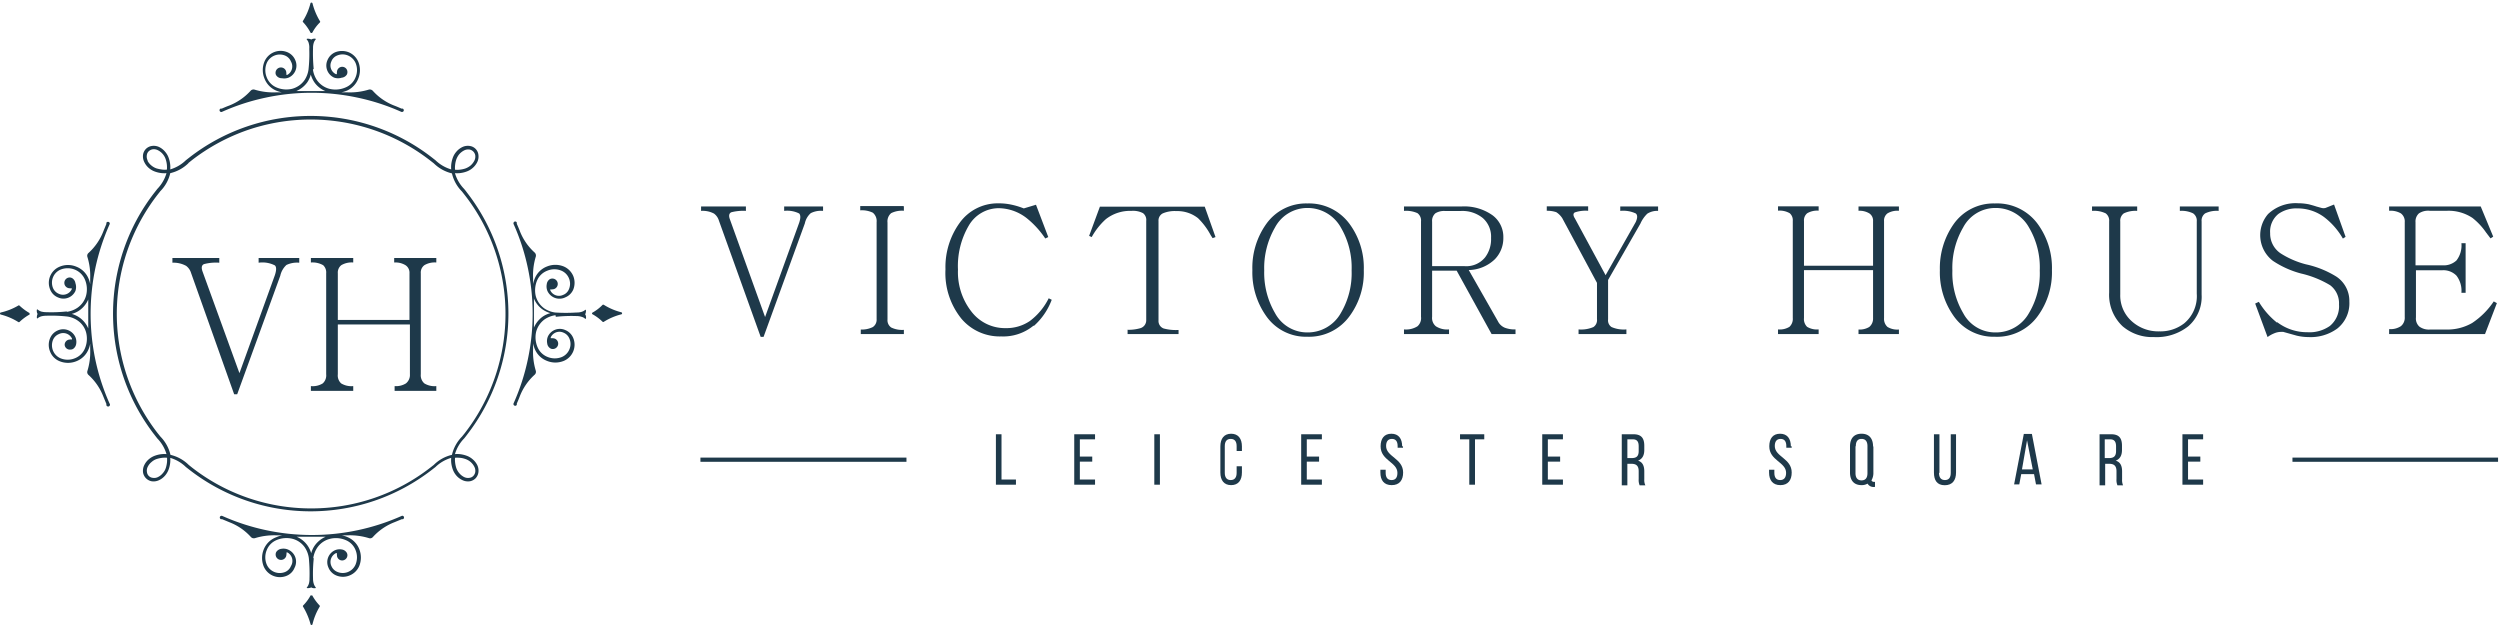 <svg id="logo-victory-house" class="logo" xmlns="http://www.w3.org/2000/svg" xmlns:xlink="http://www.w3.org/1999/xlink" viewBox="0 0 232 58"><defs><style>.cls-1,.cls-4{fill:none;}.cls-2{fill:#1e394a;}.cls-3{clip-path:url(#clip-path);}.cls-4{stroke:#1e394a;stroke-miterlimit:10;stroke-width:0.39px;}</style></defs><title>Artboard 1</title><path class="cls-2" d="M76.38,19.16v.41a2.1,2.1,0,0,0-1.14.21,1.73,1.73,0,0,0-.55.95L70.86,31.26h-.27l-3.88-10.8a1.26,1.26,0,0,0-.45-.64,2.24,2.24,0,0,0-1.2-.25v-.41h4.16v.41a4.38,4.38,0,0,0-1.36.13c-.2.1-.25.31-.13.64L71,29.42l3.16-8.74c.15-.44.14-.73,0-.87a2.47,2.47,0,0,0-1.39-.24v-.41h3.61"/><path class="cls-2" d="M83.88,19.16v.4a2.25,2.25,0,0,0-1.18.22,1,1,0,0,0-.34.87v9a.82.82,0,0,0,.34.74,2.3,2.3,0,0,0,1.18.22V31h-4v-.42A2.3,2.3,0,0,0,81,30.35a.82.82,0,0,0,.35-.74v-9a1,1,0,0,0-.35-.87,2.3,2.3,0,0,0-1.17-.22v-.4h4"/><path class="cls-2" d="M95.91,30.22a4.42,4.42,0,0,1-3,1,4.66,4.66,0,0,1-3.67-1.62A6.73,6.73,0,0,1,87.74,25a7,7,0,0,1,1.31-4.31,4.34,4.34,0,0,1,3.59-1.82,5.57,5.57,0,0,1,1.21.12,6.88,6.88,0,0,1,1,.29l.16.06L96.14,19l1.14,3-.28.13a8.35,8.35,0,0,0-1.63-1.81,4.3,4.3,0,0,0-2.68-1,3.22,3.22,0,0,0-2.79,1.62,7.41,7.41,0,0,0-1,4.09,5.93,5.93,0,0,0,1.23,3.86,3.92,3.92,0,0,0,3.21,1.56,3.85,3.85,0,0,0,2.23-.66,5.92,5.92,0,0,0,1.75-2.11l.28.14a6.1,6.1,0,0,1-1.65,2.42"/><path class="cls-2" d="M104.51,30.6a4,4,0,0,0,1.3-.14.76.76,0,0,0,.56-.75V20.5a.79.79,0,0,0-.3-.72,2,2,0,0,0-1.08-.21,3.65,3.65,0,0,0-2.37.77A6.37,6.37,0,0,0,101.31,22l-.24-.11,1-2.71h9.73l1,2.82-.27.1-.18-.28a6.33,6.33,0,0,0-1.17-1.57,3.08,3.08,0,0,0-2-.66,2.83,2.83,0,0,0-1.27.21.74.74,0,0,0-.4.72v9.21a.74.74,0,0,0,.47.75,4.32,4.32,0,0,0,1.39.14V31h-4.73V30.6"/><path class="cls-2" d="M125.26,20.81a6.85,6.85,0,0,1,1.3,4.26,6.81,6.81,0,0,1-1.3,4.24,4.65,4.65,0,0,1-3.94,1.94,4.5,4.5,0,0,1-3.83-1.94,7,7,0,0,1-1.27-4.24,7,7,0,0,1,1.27-4.26,4.52,4.52,0,0,1,3.83-1.93,4.66,4.66,0,0,1,3.94,1.93m-6.94.3a7.51,7.51,0,0,0-1,4,7.41,7.41,0,0,0,1,3.94,3.39,3.39,0,0,0,3,1.8,3.52,3.52,0,0,0,3.11-1.8,7.25,7.25,0,0,0,1-3.94,7.37,7.37,0,0,0-1-4,3.53,3.53,0,0,0-3.11-1.81A3.4,3.4,0,0,0,118.32,21.11Z"/><path class="cls-2" d="M130.29,30.57a2,2,0,0,0,1.25-.29,1,1,0,0,0,.33-.88V20.55a.85.85,0,0,0-.33-.77,2.59,2.59,0,0,0-1.25-.21v-.41h5.34a4.53,4.53,0,0,1,2.88.82,2.5,2.5,0,0,1,1,2.08,2.8,2.8,0,0,1-.79,2,3.58,3.58,0,0,1-2.42,1L139,29.8a1.26,1.26,0,0,0,.64.61,2.57,2.57,0,0,0,1,.16V31h-2.22l-3.24-5.88H132.9V29.4a1,1,0,0,0,.35.88,1.94,1.94,0,0,0,1.22.29V31h-4.18v-.42m5.64-5.88a2.24,2.24,0,0,0,1.89-.82,2.78,2.78,0,0,0,.55-1.8,2.29,2.29,0,0,0-.76-1.84,3,3,0,0,0-2.05-.66H134.1a1.55,1.55,0,0,0-.89.21.92.92,0,0,0-.31.78v4.13Z"/><path class="cls-2" d="M146.49,30.57a2.89,2.89,0,0,0,1.38-.22.77.77,0,0,0,.33-.73V26.25l-3.22-6a1.83,1.83,0,0,0-.56-.56,2.59,2.59,0,0,0-.88-.13v-.41h3.84v.41a3.17,3.17,0,0,0-1.23.15c-.17.09-.18.28,0,.56L149,25.54l2.8-4.94c.17-.38.17-.65,0-.79a2.74,2.74,0,0,0-1.44-.24v-.41h3.51v.41a1.71,1.71,0,0,0-1,.26,2.91,2.91,0,0,0-.64.92l-3,5.23v3.66a.74.74,0,0,0,.32.71,2.84,2.84,0,0,0,1.38.22V31h-4.44v-.42"/><path class="cls-2" d="M165,30.57a1.72,1.72,0,0,0,1.06-.24,1,1,0,0,0,.31-.82v-9a.86.86,0,0,0-.28-.72,1.87,1.87,0,0,0-1.09-.24v-.4h3.77v.4a1.82,1.82,0,0,0-1.06.24.84.84,0,0,0-.3.72v4.15h6.41V20.52a.8.8,0,0,0-.35-.72,1.75,1.75,0,0,0-1-.24v-.4h3.75v.4a1.8,1.8,0,0,0-1.06.24.83.83,0,0,0-.32.72v9a1,1,0,0,0,.32.82,1.76,1.76,0,0,0,1.06.24V31h-3.75v-.42a1.71,1.71,0,0,0,1-.24,1,1,0,0,0,.35-.82V25.07h-6.41v4.44a1,1,0,0,0,.29.82,1.77,1.77,0,0,0,1.07.24V31H165v-.42"/><path class="cls-2" d="M189.12,20.81a6.92,6.92,0,0,1,1.3,4.26,6.88,6.88,0,0,1-1.3,4.24,4.66,4.66,0,0,1-4,1.94,4.5,4.5,0,0,1-3.83-1.94,7,7,0,0,1-1.27-4.24,7.1,7.1,0,0,1,1.27-4.26,4.52,4.52,0,0,1,3.83-1.93,4.68,4.68,0,0,1,4,1.93m-6.94.3a7.42,7.42,0,0,0-1,4,7.32,7.32,0,0,0,1,3.94,3.36,3.36,0,0,0,3,1.8,3.51,3.51,0,0,0,3.11-1.8,7.17,7.17,0,0,0,1-3.94,7.29,7.29,0,0,0-1-4,3.52,3.52,0,0,0-3.11-1.81A3.37,3.37,0,0,0,182.18,21.11Z"/><path class="cls-2" d="M198.33,19.16v.41a2.51,2.51,0,0,0-1.24.23.84.84,0,0,0-.33.75v6.76a3.19,3.19,0,0,0,1,2.44,3.67,3.67,0,0,0,2.63,1A3.58,3.58,0,0,0,202.7,30a3.28,3.28,0,0,0,1.16-2.75v-6.7a.82.82,0,0,0-.34-.75,2.42,2.42,0,0,0-1.23-.23v-.41h3.6v.41a2.48,2.48,0,0,0-1.25.23.82.82,0,0,0-.33.75v6.79a3.61,3.61,0,0,1-1.24,2.94,4.74,4.74,0,0,1-3.19,1,4.23,4.23,0,0,1-2.9-1,4,4,0,0,1-1.25-3.13V20.55a.84.84,0,0,0-.32-.75,2.49,2.49,0,0,0-1.27-.23v-.41h4.19"/><path class="cls-2" d="M211.3,29.88a4.57,4.57,0,0,0,2.82.95,3.29,3.29,0,0,0,2.09-.58,2.37,2.37,0,0,0,.85-2,2.1,2.1,0,0,0-.82-1.78,9.25,9.25,0,0,0-2.71-1.09,8.74,8.74,0,0,1-2.6-1.17,3,3,0,0,1-.45-4.35,3.72,3.72,0,0,1,2.78-1,5.21,5.21,0,0,1,1,.1c.18.05.42.11.72.21l.47.13a.8.8,0,0,0,.35,0l.8-.32,1.07,3-.25.16a6.68,6.68,0,0,0-1.75-2,4.13,4.13,0,0,0-2.45-.8,2.87,2.87,0,0,0-1.78.51,2.1,2.1,0,0,0-.77,1.79,2.2,2.2,0,0,0,1,1.89,8.13,8.13,0,0,0,2.32,1,8.93,8.93,0,0,1,2.84,1.15,2.7,2.7,0,0,1,1.19,2.3,3,3,0,0,1-1.12,2.51,4.19,4.19,0,0,1-2.68.79,4.8,4.8,0,0,1-1.08-.13l-.86-.24-.39-.11-.25,0a1.66,1.66,0,0,0-.61.14,2.73,2.73,0,0,0-.6.34l-1.15-3.11.34-.16a7.24,7.24,0,0,0,1.71,1.95"/><g class="cls-3"><path class="cls-2" d="M221.71,30.54a1.74,1.74,0,0,0,1.09-.27,1,1,0,0,0,.36-.85v-8.8a.93.93,0,0,0-.36-.82,1.91,1.91,0,0,0-1.09-.24v-.4h8.5l1.16,2.8-.25.16-.41-.54a6.12,6.12,0,0,0-1.27-1.36,4,4,0,0,0-2.34-.66h-1.62a1.54,1.54,0,0,0-1,.24,1,1,0,0,0-.32.82v4h2.48a1.73,1.73,0,0,0,1.32-.45,2.27,2.27,0,0,0,.46-1.6h.39v4.6h-.39a2.31,2.31,0,0,0-.46-1.59,1.7,1.7,0,0,0-1.32-.5H224.2v4.38a1,1,0,0,0,.32.85,1.5,1.5,0,0,0,1,.27H227a4.58,4.58,0,0,0,2.42-.61,7.19,7.19,0,0,0,2-2l.29.16L230.61,31h-8.9v-.42"/><path class="cls-2" d="M2.74,29.22a.11.11,0,0,0,0-.09.1.1,0,0,0,0-.08,4.77,4.77,0,0,1-.93-.69.09.09,0,0,0-.12,0A5.66,5.66,0,0,1,.07,29a.1.1,0,0,0-.07.09.1.1,0,0,0,.07.1,5.66,5.66,0,0,1,1.62.69.1.1,0,0,0,.12,0,4.39,4.39,0,0,1,.93-.69m5.45-1.4a2.39,2.39,0,0,1-.8,1,2.21,2.21,0,0,1-.73.34,2.46,2.46,0,0,1,.73.35,2.36,2.36,0,0,1,.8,1c0-.43,0-.87,0-1.31s0-.87,0-1.31m-2,1.08a2.33,2.33,0,0,0,1-.38A2,2,0,0,0,8,27.38a2.31,2.31,0,0,0-.13-1.46,1.71,1.71,0,0,0-.93-.9,1.77,1.77,0,0,0-1.32,0,1.31,1.31,0,0,0-.7.71,1.33,1.33,0,0,0,0,1,1,1,0,0,0,.55.54.9.9,0,0,0,1.19-.43l0-.09a.58.58,0,0,1-.19,0,.49.49,0,0,1,0-1,.48.48,0,0,1,.24.07.67.67,0,0,1,.29.46A1.13,1.13,0,0,1,7,27a1.22,1.22,0,0,1-1.62.6,1.3,1.3,0,0,1-.72-.72,1.62,1.62,0,0,1,.87-2.13,2,2,0,0,1,1.56,0,2,2,0,0,1,1.11,1.07,2.32,2.32,0,0,1,.17.55l0-.15c0-.12,0-.25,0-.38a6,6,0,0,0-.26-2,.34.34,0,0,1,.11-.37,5.27,5.27,0,0,0,1.37-2c.09-.23.28-.68.28-.68l0-.11a.17.17,0,0,1,.22-.08.16.16,0,0,1,.08.22,20.42,20.42,0,0,0-1.32,4.05,20.84,20.84,0,0,0,0,8.52,20.3,20.3,0,0,0,1.32,4.06.17.17,0,1,1-.3.14l0-.11-.28-.68a5.27,5.27,0,0,0-1.37-2,.35.35,0,0,1-.11-.37,6,6,0,0,0,.26-2c0-.13,0-.26,0-.39l0-.15a2.26,2.26,0,0,1-.17.56,2,2,0,0,1-1.11,1.07,2.06,2.06,0,0,1-1.56,0,1.57,1.57,0,0,1-.88-.89,1.6,1.6,0,0,1,0-1.25,1.34,1.34,0,0,1,.72-.72A1.24,1.24,0,0,1,7,31.29a1.13,1.13,0,0,1,.07.63.67.67,0,0,1-.29.46.48.48,0,0,1-.24.06A.48.48,0,0,1,6,32a.49.49,0,0,1,.49-.49.41.41,0,0,1,.19,0l0-.09A.9.9,0,0,0,5.47,31a1,1,0,0,0-.55.54,1.33,1.33,0,0,0,0,1,1.31,1.31,0,0,0,.7.71,1.73,1.73,0,0,0,1.32,0,1.66,1.66,0,0,0,.93-.89A2.32,2.32,0,0,0,8,30.89a1.92,1.92,0,0,0-.79-1.14,2.21,2.21,0,0,0-1-.38,13.42,13.42,0,0,0-1.92-.07,1.89,1.89,0,0,0-.47.06,1,1,0,0,0-.32.17c-.14.14-.07-.35,0-.4-.08,0-.15-.53,0-.4a1,1,0,0,0,.32.18,1.84,1.84,0,0,0,.47.06,13.42,13.42,0,0,0,1.92-.07"/><path class="cls-2" d="M28.8,3a.08.08,0,0,0,.08.06A.1.1,0,0,0,29,3a3.74,3.74,0,0,1,.69-.92.09.09,0,0,0,0-.12A6,6,0,0,1,29,.31a.1.1,0,0,0-.1-.07.09.09,0,0,0-.09.07,5.66,5.66,0,0,1-.69,1.62.09.09,0,0,0,0,.12A4.33,4.33,0,0,1,28.8,3m1.39,5.45a2.34,2.34,0,0,1-1-.79,2.51,2.51,0,0,1-.35-.74,2.26,2.26,0,0,1-.34.74,2.43,2.43,0,0,1-1,.79c.44,0,.87,0,1.31,0s.88,0,1.31,0m-1.08-2a2.37,2.37,0,0,0,.38,1,2.07,2.07,0,0,0,1.14.79A2.34,2.34,0,0,0,32.1,8.1,1.67,1.67,0,0,0,33,7.16a1.7,1.7,0,0,0,0-1.31,1.35,1.35,0,0,0-.71-.7,1.29,1.29,0,0,0-1,0,.94.94,0,0,0-.54.55.89.89,0,0,0,.42,1.18l.1,0a.43.43,0,0,1,0-.19.49.49,0,0,1,.49-.49.48.48,0,0,1,.48.49.48.48,0,0,1-.06.24.63.63,0,0,1-.47.28A1.09,1.09,0,0,1,31,7.2a1.23,1.23,0,0,1-.61-1.62,1.35,1.35,0,0,1,.72-.73,1.69,1.69,0,0,1,1.25,0,1.67,1.67,0,0,1,.89.88,2.06,2.06,0,0,1,0,1.56A2,2,0,0,1,32.22,8.4a2.69,2.69,0,0,1-.55.17l.15,0,.39,0a6,6,0,0,0,2-.25.38.38,0,0,1,.38.1,5.21,5.21,0,0,0,2,1.38c.22.08.67.28.67.28l.11,0a.17.17,0,0,1,.09.22.18.18,0,0,1-.22.08,20.08,20.08,0,0,0-4.06-1.32,20.39,20.39,0,0,0-8.52,0,20.08,20.08,0,0,0-4.06,1.32.16.16,0,0,1-.21-.08.16.16,0,0,1,.08-.22l.11,0s.45-.2.68-.28a5.29,5.29,0,0,0,2-1.38.36.36,0,0,1,.37-.1,6,6,0,0,0,2,.25c.13,0,.26,0,.38,0l.15,0a2.9,2.9,0,0,1-.55-.17,2,2,0,0,1-1.07-1.12,2.06,2.06,0,0,1,0-1.56,1.63,1.63,0,0,1,2.14-.87,1.35,1.35,0,0,1,.72.73,1.22,1.22,0,0,1-.61,1.62,1.09,1.09,0,0,1-.62.06A.61.61,0,0,1,25.64,7a.4.4,0,0,1-.07-.24.49.49,0,0,1,1,0,.65.65,0,0,1,0,.19l.09,0A.9.9,0,0,0,27,5.71a1,1,0,0,0-.54-.55,1.29,1.29,0,0,0-1,0,1.31,1.31,0,0,0-.71.7,1.75,1.75,0,0,0,0,1.31,1.66,1.66,0,0,0,.9.94,2.31,2.31,0,0,0,1.46.13,2.07,2.07,0,0,0,1.14-.79,2.37,2.37,0,0,0,.38-1,13.48,13.48,0,0,0,.07-1.92A1.49,1.49,0,0,0,28.65,4a.75.75,0,0,0-.17-.32c-.13-.15.36-.08.4,0,.05-.09.54-.16.4,0a.88.88,0,0,0-.17.32,1.48,1.48,0,0,0-.06.47,15.16,15.16,0,0,0,.06,1.92"/></g><path class="cls-2" d="M15.52,42.48a2.88,2.88,0,0,0-.41,0,2.68,2.68,0,0,0-.55.11,1.33,1.33,0,0,0-.49.28,1.3,1.3,0,0,0-.35.43.79.79,0,0,0-.08.53.6.6,0,0,0,.51.51.79.79,0,0,0,.53-.08,1.3,1.3,0,0,0,.43-.35,1.33,1.33,0,0,0,.28-.49,2.68,2.68,0,0,0,.11-.55,2.88,2.88,0,0,0,0-.41m26.73,0a1.89,1.89,0,0,0,0,.41,2.68,2.68,0,0,0,.11.55,1.49,1.49,0,0,0,.28.49,1.41,1.41,0,0,0,.43.35.83.83,0,0,0,.54.08.59.59,0,0,0,.33-.17.7.7,0,0,0,.18-.34.81.81,0,0,0-.09-.53,1.41,1.41,0,0,0-.34-.43,1.46,1.46,0,0,0-.5-.28,2,2,0,0,0-.55-.11,2.82,2.82,0,0,0-.4,0m0-26.73a1.81,1.81,0,0,0,.4,0,2.44,2.44,0,0,0,.55-.11,1.65,1.65,0,0,0,.5-.28,1.54,1.54,0,0,0,.34-.43.84.84,0,0,0,.09-.54.67.67,0,0,0-.51-.51.84.84,0,0,0-.54.09,1.54,1.54,0,0,0-.43.34,1.65,1.65,0,0,0-.28.5,2.44,2.44,0,0,0-.11.55,1.81,1.81,0,0,0,0,.4m-24.74-.62a3.57,3.57,0,0,1-1.69.93,3.5,3.5,0,0,1-.93,1.68c-.07.1-.15.19-.25.32A18.06,18.06,0,0,0,11.82,35a18.13,18.13,0,0,0,2.82,5.21l.25.31a3.57,3.57,0,0,1,.93,1.69,3.57,3.57,0,0,1,1.69.93l.31.25a17.95,17.95,0,0,0,11.06,3.79,17.95,17.95,0,0,0,11.06-3.79l.32-.25a3.5,3.5,0,0,1,1.68-.93,3.57,3.57,0,0,1,.93-1.69l.25-.31a18.06,18.06,0,0,0,2.82-16.91,17.87,17.87,0,0,0-2.82-5.21l-.25-.32a3.5,3.5,0,0,1-.93-1.68,3.58,3.58,0,0,1-1.68-.93l-.32-.25A18.06,18.06,0,0,0,23,12.06a18.13,18.13,0,0,0-5.21,2.82l-.31.25m-3.66.47a1.68,1.68,0,0,1-.42-.54,1.18,1.18,0,0,1-.12-.74,1,1,0,0,1,.27-.51,1,1,0,0,1,.51-.26,1.18,1.18,0,0,1,.74.11,1.68,1.68,0,0,1,.53.43,1.74,1.74,0,0,1,.34.61,2.63,2.63,0,0,1,.13.62,2.68,2.68,0,0,1,0,.4,3.49,3.49,0,0,0,1.45-.85l.32-.25a18.35,18.35,0,0,1,22.52,0l.32.25a3.52,3.52,0,0,0,1.46.85,2.67,2.67,0,0,1,0-.4,2.63,2.63,0,0,1,.13-.62,1.74,1.74,0,0,1,.34-.61,1.71,1.71,0,0,1,.54-.43,1.17,1.17,0,0,1,.74-.11.93.93,0,0,1,.77.77,1.17,1.17,0,0,1-.11.74,1.71,1.71,0,0,1-.43.54,1.74,1.74,0,0,1-.61.34,2.66,2.66,0,0,1-.61.13,2.84,2.84,0,0,1-.41,0,3.52,3.52,0,0,0,.85,1.46c.09.11.18.22.25.32a18.35,18.35,0,0,1,0,22.52c-.07.1-.16.21-.25.32a3.49,3.49,0,0,0-.85,1.45,2.88,2.88,0,0,1,.41,0,2.66,2.66,0,0,1,.61.13,1.74,1.74,0,0,1,.61.34,1.68,1.68,0,0,1,.43.53,1.18,1.18,0,0,1,.11.74,1,1,0,0,1-.26.51,1,1,0,0,1-.51.27,1.18,1.18,0,0,1-.74-.12,1.68,1.68,0,0,1-.54-.42,1.84,1.84,0,0,1-.34-.61,2.63,2.63,0,0,1-.13-.62,2.71,2.71,0,0,1,0-.4,3.52,3.52,0,0,0-1.46.85l-.32.25a18.35,18.35,0,0,1-22.52,0l-.32-.25a3.49,3.49,0,0,0-1.45-.85,2.75,2.75,0,0,1,0,.4,2.63,2.63,0,0,1-.13.62,1.84,1.84,0,0,1-.34.61,1.64,1.64,0,0,1-.53.42,1.19,1.19,0,0,1-.74.12,1,1,0,0,1-.78-.78,1.19,1.19,0,0,1,.12-.74,1.64,1.64,0,0,1,.42-.53,1.84,1.84,0,0,1,.61-.34,2.63,2.63,0,0,1,.62-.13,2.75,2.75,0,0,1,.4,0,3.49,3.49,0,0,0-.85-1.45l-.25-.32a18.36,18.36,0,0,1-2.87-17.21,18.18,18.18,0,0,1,2.87-5.31l.25-.32a3.52,3.52,0,0,0,.85-1.46,2.71,2.71,0,0,1-.4,0,2.63,2.63,0,0,1-.62-.13,1.84,1.84,0,0,1-.61-.34m-.13-.68a1.41,1.41,0,0,0,.35.43,1.49,1.49,0,0,0,.49.28,3.57,3.57,0,0,0,.55.11,1.89,1.89,0,0,0,.41,0,2.82,2.82,0,0,0,0-.4,2.44,2.44,0,0,0-.11-.55,1.46,1.46,0,0,0-.28-.5,1.41,1.41,0,0,0-.43-.34.8.8,0,0,0-.53-.09.7.7,0,0,0-.34.18.59.59,0,0,0-.17.33.83.83,0,0,0,.08.54"/><g class="cls-3"><path class="cls-2" d="M55,29a.1.1,0,0,0-.06.09.08.08,0,0,0,.06.08,4.33,4.33,0,0,1,.92.69.09.09,0,0,0,.12,0,5.66,5.66,0,0,1,1.62-.69.09.09,0,0,0,.07-.09.1.1,0,0,0-.07-.1,5.66,5.66,0,0,1-1.62-.69.11.11,0,0,0-.12,0A4,4,0,0,1,55,29m-5.45,1.4a2.43,2.43,0,0,1,.79-1,2.26,2.26,0,0,1,.74-.34,2.51,2.51,0,0,1-.74-.35,2.34,2.34,0,0,1-.79-1c0,.43,0,.87,0,1.31s0,.87,0,1.31m2-1.08a2.37,2.37,0,0,0-1,.38,2.07,2.07,0,0,0-.79,1.14,2.31,2.31,0,0,0,.13,1.46,1.66,1.66,0,0,0,.94.9,1.75,1.75,0,0,0,1.31,0,1.31,1.31,0,0,0,.7-.71,1.26,1.26,0,0,0,0-1,1,1,0,0,0-.55-.55.89.89,0,0,0-1.18.43.36.36,0,0,0,0,.09.65.65,0,0,1,.19,0,.49.49,0,0,1,0,1,.4.4,0,0,1-.24-.07.61.61,0,0,1-.28-.46,1.09,1.09,0,0,1,.06-.62,1.22,1.22,0,0,1,1.62-.61,1.35,1.35,0,0,1,.73.72,1.63,1.63,0,0,1-.87,2.14,2.06,2.06,0,0,1-1.56,0,2,2,0,0,1-1.12-1.07,2.9,2.9,0,0,1-.17-.55l0,.15c0,.13,0,.25,0,.38a6,6,0,0,0,.25,2,.36.36,0,0,1-.1.37,5.29,5.29,0,0,0-1.38,2c-.08.23-.28.68-.28.68l0,.11a.16.16,0,0,1-.22.08.16.16,0,0,1-.08-.21,20.08,20.08,0,0,0,1.32-4.06,20.39,20.39,0,0,0,0-8.52,19.88,19.88,0,0,0-1.32-4.06.18.18,0,0,1,.08-.22.16.16,0,0,1,.22.09l0,.11s.2.45.28.67a5.21,5.21,0,0,0,1.38,2,.38.38,0,0,1,.1.38,6,6,0,0,0-.25,2c0,.13,0,.26,0,.39l0,.15a2.69,2.69,0,0,1,.17-.55,2,2,0,0,1,1.12-1.08,2.06,2.06,0,0,1,1.56,0,1.67,1.67,0,0,1,.88.89,1.69,1.69,0,0,1,0,1.25,1.35,1.35,0,0,1-.73.72A1.23,1.23,0,0,1,50.8,27a1.11,1.11,0,0,1-.06-.63.63.63,0,0,1,.28-.46.48.48,0,0,1,.24-.06.49.49,0,1,1,0,1,.43.43,0,0,1-.19,0,.3.3,0,0,0,0,.1.89.89,0,0,0,1.18.42.94.94,0,0,0,.55-.54,1.29,1.29,0,0,0,0-1,1.31,1.31,0,0,0-.7-.71,1.7,1.7,0,0,0-1.31,0,1.67,1.67,0,0,0-.94.89,2.35,2.35,0,0,0-.13,1.47,2.07,2.07,0,0,0,.79,1.14,2.37,2.37,0,0,0,1,.38A15.16,15.16,0,0,0,53.5,29a1.48,1.48,0,0,0,.47-.06.88.88,0,0,0,.32-.17c.15-.14.08.35,0,.4.09,0,.16.53,0,.4a.75.75,0,0,0-.32-.17,1.49,1.49,0,0,0-.47-.07,13.48,13.48,0,0,0-1.92.07"/><path class="cls-2" d="M28.8,55.26a.11.11,0,0,1,.09,0,.12.12,0,0,1,.09,0,4.44,4.44,0,0,0,.68.93.09.09,0,0,1,0,.12A5.66,5.66,0,0,0,29,57.93a.1.1,0,0,1-.09.07.09.09,0,0,1-.09-.07,6.3,6.3,0,0,0-.69-1.62.09.09,0,0,1,0-.12,4.07,4.07,0,0,0,.69-.93m1.4-5.45a2.46,2.46,0,0,0-1,.8,2.21,2.21,0,0,0-.34.73,2.46,2.46,0,0,0-.35-.73,2.36,2.36,0,0,0-1-.8c.43,0,.87,0,1.31,0s.87,0,1.31,0m-1.08,2a2.33,2.33,0,0,1,.38-1A2,2,0,0,1,30.64,50a2.31,2.31,0,0,1,1.46.13,1.64,1.64,0,0,1,.9.93,1.77,1.77,0,0,1,0,1.32,1.29,1.29,0,0,1-1.7.69,1,1,0,0,1-.55-.55.91.91,0,0,1,.43-1.19l.09,0a.58.58,0,0,0,0,.19.48.48,0,0,0,.48.49.49.49,0,0,0,.49-.49.48.48,0,0,0-.07-.24.65.65,0,0,0-.46-.29,1.09,1.09,0,0,0-.62.07,1.21,1.21,0,0,0-.61,1.61,1.32,1.32,0,0,0,.72.73,1.6,1.6,0,0,0,1.25,0,1.63,1.63,0,0,0,.89-.88,2.1,2.1,0,0,0,0-1.56,2,2,0,0,0-1.08-1.11,2.32,2.32,0,0,0-.55-.17l.15,0,.38,0a6,6,0,0,1,2,.26.34.34,0,0,0,.37-.11,5.27,5.27,0,0,1,2-1.37l.68-.28.11,0a.17.17,0,0,0,.08-.22.15.15,0,0,0-.21-.08,20.46,20.46,0,0,1-16.64,0,.17.17,0,0,0-.22.08.17.17,0,0,0,.09.22l.11,0,.67.28a5.19,5.19,0,0,1,2,1.37.37.37,0,0,0,.38.11,6,6,0,0,1,2-.26l.39,0,.15,0a2.19,2.19,0,0,0-.55.17A2,2,0,0,0,24.47,51a2.1,2.1,0,0,0,0,1.56,1.63,1.63,0,0,0,2.14.87,1.32,1.32,0,0,0,.72-.73A1.22,1.22,0,0,0,26.73,51a1.09,1.09,0,0,0-.62-.07.67.67,0,0,0-.47.29.48.48,0,0,0-.06.24.49.49,0,1,0,1,0,.41.41,0,0,0,0-.19l.1,0A.9.9,0,0,1,27,52.53a1,1,0,0,1-.54.55,1.33,1.33,0,0,1-1,0,1.31,1.31,0,0,1-.71-.7,1.73,1.73,0,0,1,0-1.32,1.66,1.66,0,0,1,.89-.93A2.35,2.35,0,0,1,27.14,50a2,2,0,0,1,1.14.79,2.33,2.33,0,0,1,.38,1,15.1,15.1,0,0,1,.06,1.92,1.52,1.52,0,0,1-.06.47,1,1,0,0,1-.17.32c-.14.14.35.07.4,0,0,.08.53.15.4,0a1,1,0,0,1-.17-.32,1.49,1.49,0,0,1-.07-.47,13.42,13.42,0,0,1,.07-1.92"/></g><path class="cls-2" d="M27.77,23.94v.44a2.29,2.29,0,0,0-1.19.21,1.91,1.91,0,0,0-.57,1l-4,11h-.28l-4-11.26a1.27,1.27,0,0,0-.46-.66A2.43,2.43,0,0,0,16,24.38v-.44h4.35v.44a4.36,4.36,0,0,0-1.42.13c-.22.1-.26.32-.14.67l3.43,9.45,3.29-9.1c.15-.46.15-.76,0-.9A2.54,2.54,0,0,0,24,24.38v-.44h3.76"/><path class="cls-2" d="M28.85,35.83a1.76,1.76,0,0,0,1.1-.25,1,1,0,0,0,.32-.85V25.36a.92.92,0,0,0-.28-.75,2,2,0,0,0-1.14-.25v-.42h3.93v.42a1.88,1.88,0,0,0-1.11.25.87.87,0,0,0-.32.75v4.33H38V25.36a.83.83,0,0,0-.37-.75,1.79,1.79,0,0,0-1.05-.25v-.42h3.91v.42a1.88,1.88,0,0,0-1.11.25.85.85,0,0,0-.33.75v9.37a1,1,0,0,0,.33.85,1.81,1.81,0,0,0,1.11.25v.44H36.62v-.44a1.73,1.73,0,0,0,1.05-.25,1,1,0,0,0,.37-.85V30.11H31.35v4.62a1,1,0,0,0,.31.85,1.83,1.83,0,0,0,1.12.25v.44H28.85v-.44"/><g class="cls-3"><path class="cls-4" d="M65,42.66H84.12m128.62,0h19.08"/></g><polyline class="cls-2" points="92.42 44.98 92.42 40.3 92.94 40.3 92.94 44.5 94.28 44.5 94.28 44.98 92.42 44.98"/><polyline class="cls-2" points="101.36 42.37 101.36 42.84 100.21 42.84 100.21 44.5 101.62 44.5 101.62 44.98 99.69 44.98 99.69 40.3 101.62 40.3 101.62 40.77 100.21 40.77 100.21 42.37 101.36 42.37"/><rect class="cls-2" x="107.12" y="40.3" width="0.52" height="4.68"/><path class="cls-2" d="M115.25,41.43v.42h-.49V41.4c0-.42-.17-.67-.55-.67s-.55.25-.55.67v2.48c0,.42.18.67.55.67s.55-.25.55-.67v-.61h.49v.58c0,.71-.33,1.17-1,1.17s-1-.46-1-1.17V41.43c0-.71.33-1.18,1-1.18s1,.47,1,1.18"/><polyline class="cls-2" points="122.41 42.37 122.41 42.84 121.27 42.84 121.27 44.5 122.67 44.5 122.67 44.98 120.75 44.98 120.75 40.3 122.67 40.3 122.67 40.77 121.27 40.77 121.27 42.37 122.41 42.37"/><path class="cls-2" d="M130.2,41.42v.13h-.5V41.4c0-.42-.16-.67-.53-.67s-.54.25-.54.66c0,1,1.58,1.15,1.58,2.46,0,.71-.34,1.17-1.06,1.17s-1.05-.46-1.05-1.17v-.26h.49v.29c0,.42.17.67.55.67s.54-.25.54-.67c0-1-1.56-1.14-1.56-2.46,0-.72.33-1.17,1-1.17s1,.46,1,1.17"/><polyline class="cls-2" points="136.35 44.98 136.35 40.77 135.49 40.77 135.49 40.3 137.74 40.3 137.74 40.77 136.88 40.77 136.88 44.98 136.35 44.98"/><polyline class="cls-2" points="144.78 42.37 144.78 42.84 143.64 42.84 143.64 44.5 145.04 44.5 145.04 44.98 143.12 44.98 143.12 40.3 145.04 40.3 145.04 40.77 143.64 40.77 143.64 42.37 144.78 42.37"/><path class="cls-2" d="M151.59,40.3c.73,0,1,.37,1,1.07v.38c0,.51-.18.84-.58,1,.42.13.58.48.58,1v.73a1.14,1.14,0,0,0,.1.56h-.53a1.26,1.26,0,0,1-.09-.57v-.74c0-.52-.24-.69-.68-.69h-.37v2h-.52V40.3h1.05m-.14,2.21c.42,0,.66-.14.66-.65v-.44c0-.43-.15-.65-.54-.65h-.51v1.74Z"/><path class="cls-2" d="M166.27,41.42v.13h-.5V41.4c0-.42-.16-.67-.53-.67s-.54.25-.54.66c0,1,1.57,1.15,1.57,2.46,0,.71-.34,1.17-1.05,1.17s-1.05-.46-1.05-1.17v-.26h.49v.29c0,.42.17.67.54.67s.55-.25.55-.67c0-1-1.56-1.14-1.56-2.46,0-.72.33-1.17,1-1.17s1,.46,1,1.17"/><path class="cls-2" d="M173.85,41.43v2.42a1.36,1.36,0,0,1-.18.73c.06.11.14.14.29.14H174v.47h-.09a.63.63,0,0,1-.6-.31,1.06,1.06,0,0,1-.56.14c-.72,0-1.07-.46-1.07-1.17V41.43c0-.72.35-1.18,1.07-1.18s1.07.46,1.07,1.18m-1.63,0v2.48c0,.42.18.67.56.67s.55-.25.55-.67V41.4c0-.42-.17-.67-.55-.67S172.22,41,172.22,41.4Z"/><path class="cls-2" d="M179.94,43.88c0,.42.17.67.55.67s.54-.25.54-.67V40.3h.49v3.55c0,.71-.33,1.18-1.05,1.18s-1-.47-1-1.18V40.3h.51v3.58"/><path class="cls-2" d="M187.57,44l-.18.95h-.48l.9-4.68h.75l.9,4.68h-.52l-.18-.95h-1.19m.07-.44h1l-.53-2.7Z"/><path class="cls-2" d="M195.92,40.3c.74,0,1,.37,1,1.07v.38c0,.51-.18.84-.58,1,.43.13.59.48.59,1v.73a1.27,1.27,0,0,0,.09.56h-.52a1.26,1.26,0,0,1-.09-.57v-.74c0-.52-.25-.69-.68-.69h-.37v2h-.52V40.3h1m-.13,2.21c.41,0,.66-.14.66-.65v-.44c0-.43-.16-.65-.54-.65h-.51v1.74Z"/><polyline class="cls-2" points="204.19 42.37 204.19 42.84 203.05 42.84 203.05 44.5 204.45 44.5 204.45 44.98 202.53 44.98 202.53 40.3 204.45 40.3 204.45 40.77 203.05 40.77 203.05 42.37 204.19 42.37"/></svg>